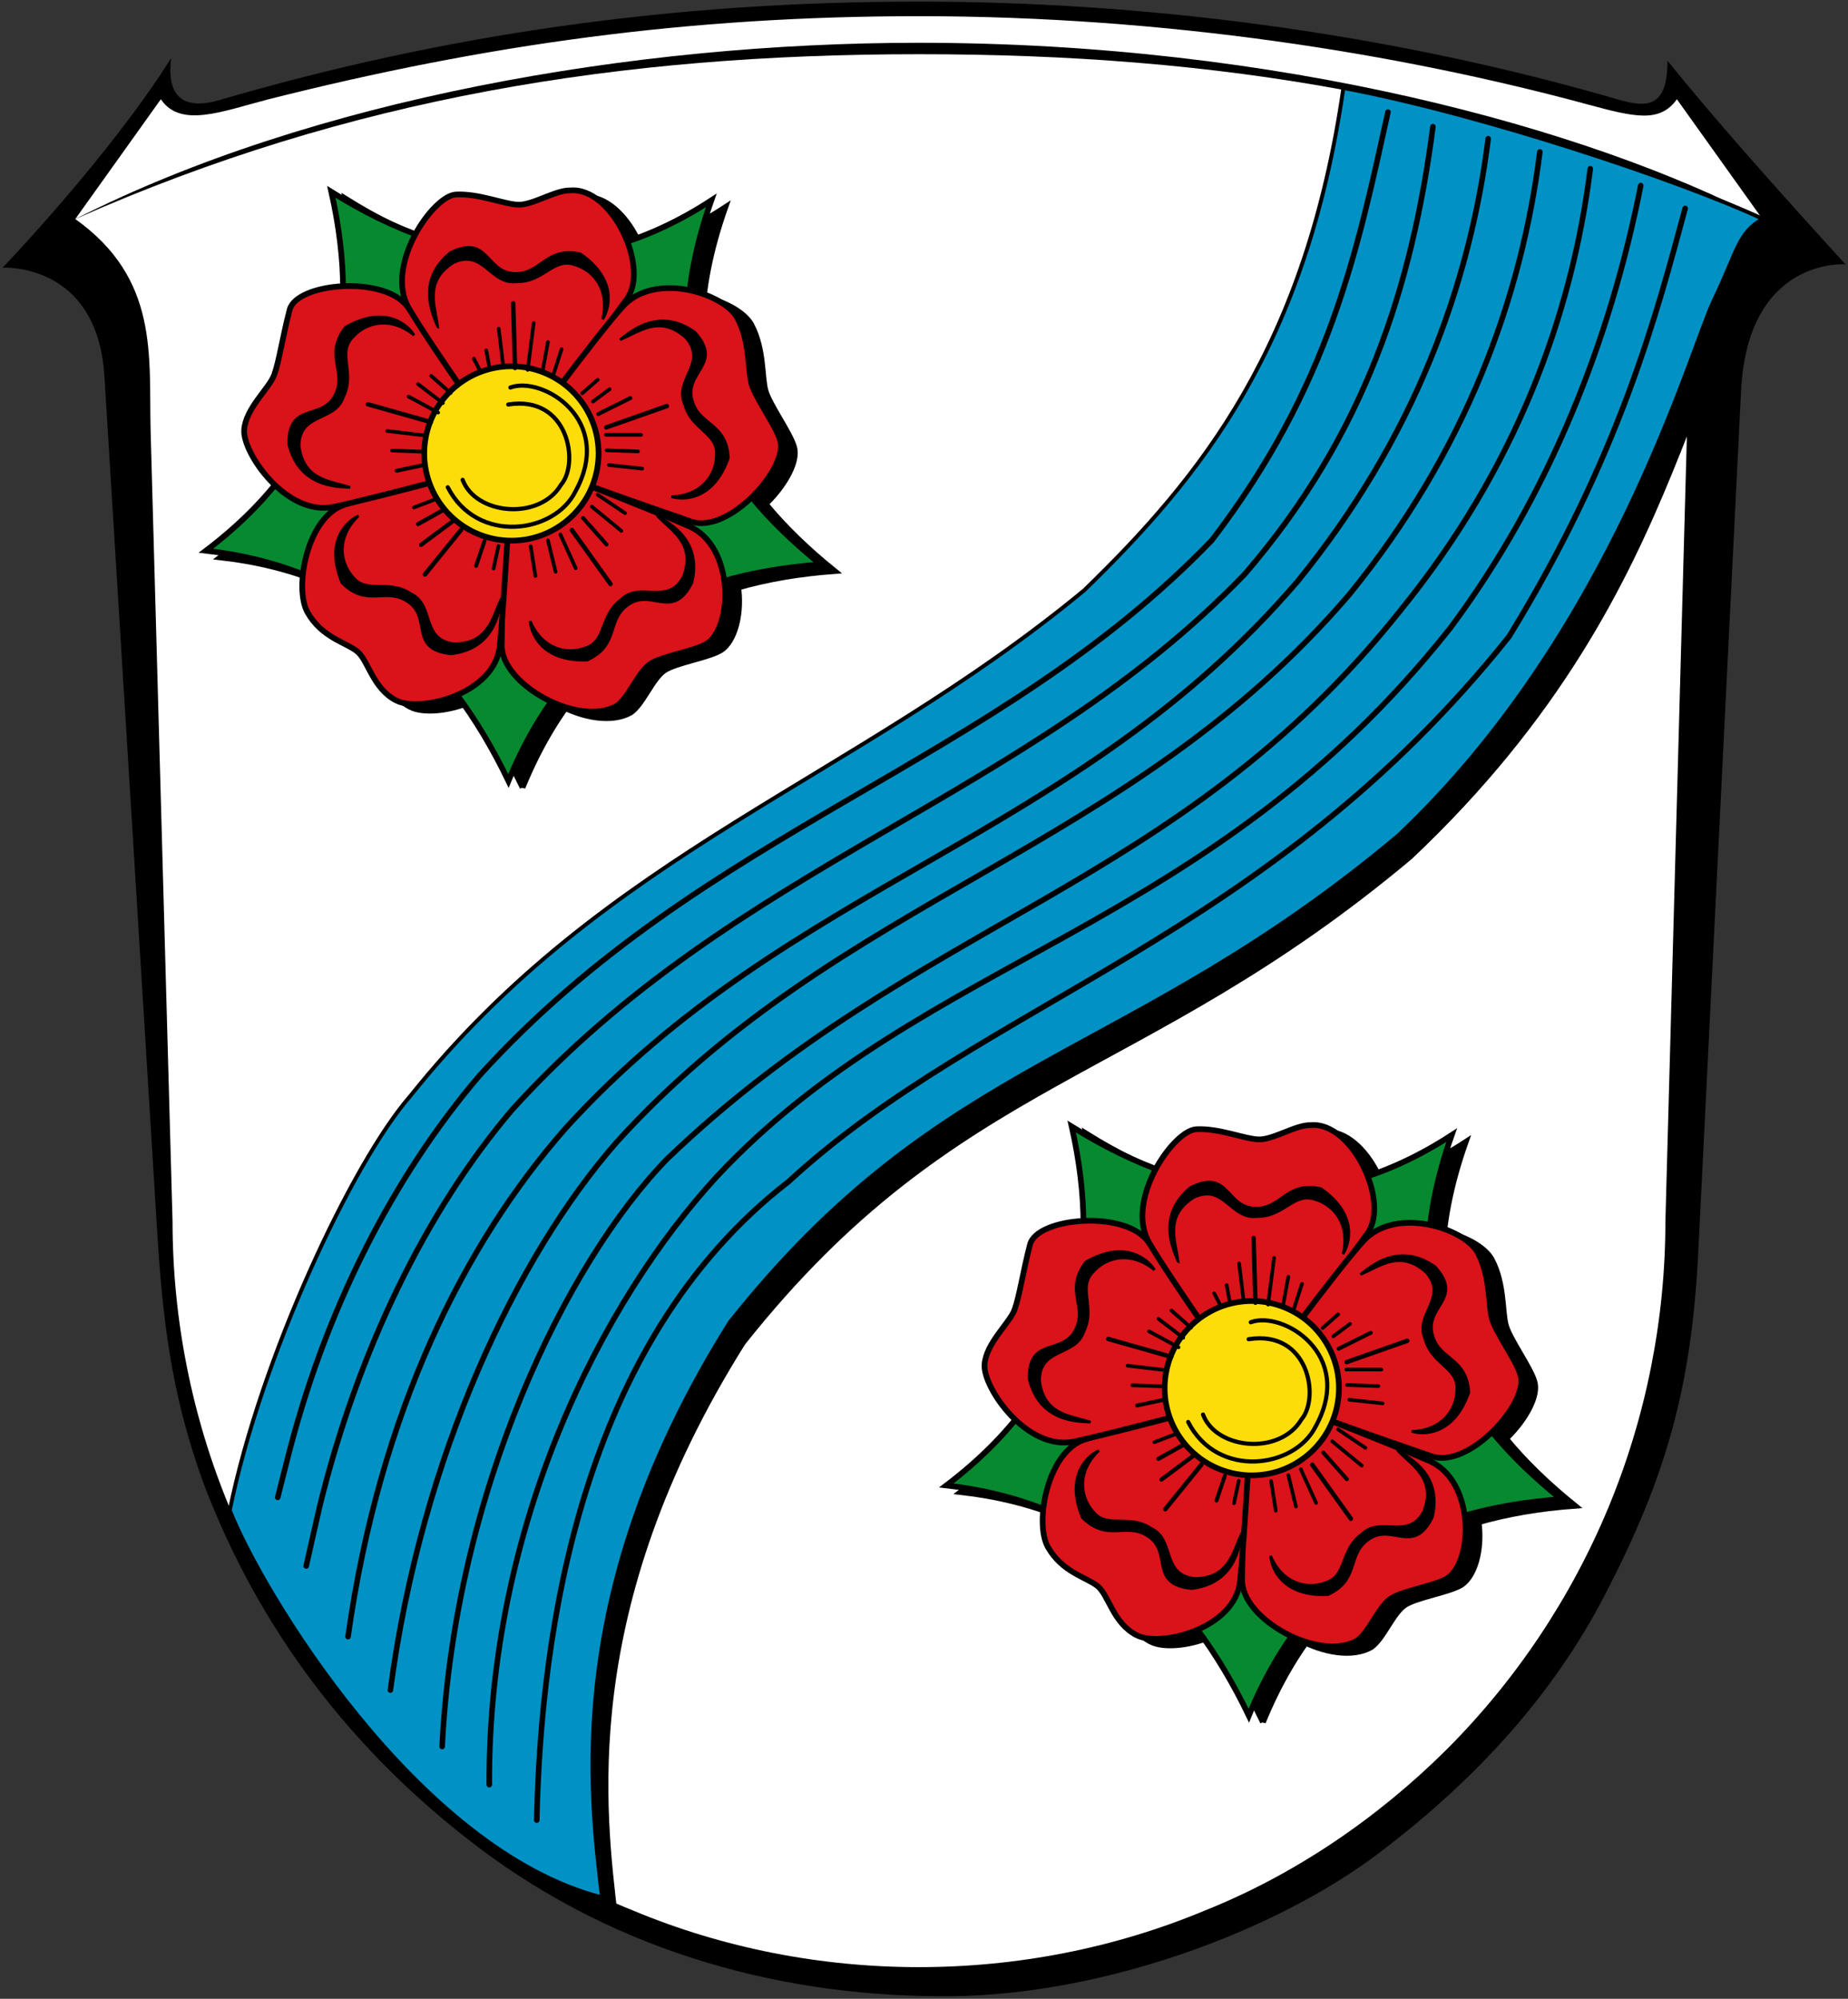 <?xml version="1.0" encoding="UTF-8" standalone="no"?>
<svg
   version="1.1"
   viewBox="0 0 1080 1168"
   id="svg8"
   sodipodi:docname="Wappen_Achenbach.svg"
   inkscape:version="1.1.1 (3bf5ae0d25, 2021-09-20)"
   xmlns:inkscape="http://www.inkscape.org/namespaces/inkscape"
   xmlns:sodipodi="http://sodipodi.sourceforge.net/DTD/sodipodi-0.dtd"
   xmlns:xlink="http://www.w3.org/1999/xlink"
   xmlns="http://www.w3.org/2000/svg"
   xmlns:svg="http://www.w3.org/2000/svg">
  <rect x="0" y="0" width="1080" height="1168" fill="#333333" stroke="none"/>
  <defs
     id="defs12">
    <linearGradient
       id="linearGradient3980">
      <stop
         id="stop3982"
         style="stop-color:#f9d100;stop-opacity:1"
         offset="0" />
      <stop
         id="stop3988"
         style="stop-color:#f9d100;stop-opacity:1"
         offset="0.5" />
      <stop
         id="stop3984"
         style="stop-color:#f9d100;stop-opacity:0"
         offset="1" />
    </linearGradient>
    <linearGradient
       id="linearGradient3770">
      <stop
         id="stop3772"
         style="stop-color:#ffffff;stop-opacity:1"
         offset="0" />
      <stop
         id="stop3780"
         style="stop-color:#ffffff;stop-opacity:1"
         offset="0.502" />
      <stop
         id="stop3774"
         style="stop-color:#ffffff;stop-opacity:0"
         offset="1" />
    </linearGradient>
    <linearGradient
       id="linearGradient5353">
      <stop
         id="stop5355"
         style="stop-color:#f9d100;stop-opacity:1"
         offset="0" />
      <stop
         id="stop5357"
         style="stop-color:#f9d100;stop-opacity:0"
         offset="1" />
    </linearGradient>
    <radialGradient
       cx="-941.504"
       cy="516.538"
       r="209.292"
       fx="-941.504"
       fy="516.538"
       id="radialGradient5359"
       xlink:href="#linearGradient5353"
       gradientUnits="userSpaceOnUse"
       gradientTransform="matrix(0.42,-8.891,9.917,0.464,-4258.93,-7979.38)" />
    <radialGradient
       cx="-941.504"
       cy="516.538"
       r="209.292"
       fx="-941.504"
       fy="516.538"
       id="radialGradient2893"
       xlink:href="#linearGradient5353"
       gradientUnits="userSpaceOnUse"
       gradientTransform="matrix(0.462,-9.462,10.927,0.494,-4923.85,-8781.59)" />
    <radialGradient
       cx="-941.504"
       cy="516.538"
       r="209.292"
       fx="-941.504"
       fy="516.538"
       id="radialGradient3442"
       xlink:href="#linearGradient5353"
       gradientUnits="userSpaceOnUse"
       gradientTransform="matrix(0.374,-7.595,8.848,0.397,-3880.78,-7030.1)" />
    <radialGradient
       cx="-941.504"
       cy="516.538"
       r="209.292"
       fx="-941.504"
       fy="516.538"
       id="radialGradient2822"
       xlink:href="#linearGradient5353"
       gradientUnits="userSpaceOnUse"
       gradientTransform="matrix(0.371,-7.595,8.771,0.397,-4730.55,-7040.28)" />
    <radialGradient
       cx="-941.504"
       cy="516.538"
       r="209.292"
       fx="-941.504"
       fy="516.538"
       id="radialGradient2820"
       xlink:href="#linearGradient5353"
       gradientUnits="userSpaceOnUse"
       gradientTransform="matrix(0.42,-8.891,9.917,0.464,-4258.93,-7979.38)" />
    <linearGradient
       id="linearGradient2814">
      <stop
         id="stop2816"
         style="stop-color:#ffffff;stop-opacity:1"
         offset="0" />
      <stop
         id="stop2818"
         style="stop-color:#f9d100;stop-opacity:0"
         offset="1" />
    </linearGradient>
    <linearGradient
       id="linearGradient3448">
      <stop
         id="stop3450"
         style="stop-color:#f9d100;stop-opacity:0"
         offset="0" />
      <stop
         id="stop3452"
         style="stop-color:#f9d100;stop-opacity:0"
         offset="1" />
    </linearGradient>
    <radialGradient
       cx="-941.504"
       cy="516.538"
       r="209.292"
       fx="-941.504"
       fy="516.538"
       id="radialGradient3022"
       xlink:href="#linearGradient5353"
       gradientUnits="userSpaceOnUse"
       gradientTransform="matrix(0.374,-7.595,8.848,0.397,-3880.78,-7030.1)" />
    <radialGradient
       cx="-941.504"
       cy="516.538"
       r="209.292"
       fx="-941.504"
       fy="516.538"
       id="radialGradient3977"
       xlink:href="#linearGradient5353"
       gradientUnits="userSpaceOnUse"
       gradientTransform="matrix(0.376,-7.704,8.896,0.402,-3870.8,-7107.54)" />
    <radialGradient
       cx="263.015"
       cy="254.599"
       r="203.22"
       fx="263.015"
       fy="254.599"
       id="radialGradient3778"
       xlink:href="#linearGradient3770"
       gradientUnits="userSpaceOnUse"
       gradientTransform="matrix(1.552,1.804,-1.391,1.197,379.733,-487.208)" />
    <linearGradient
       x1="-645.17"
       y1="187.54"
       x2="-343.188"
       y2="141.644"
       id="linearGradient4044"
       xlink:href="#linearGradient3980"
       gradientUnits="userSpaceOnUse"
       gradientTransform="translate(-220.872,-28.685)" />
    <clipPath
       id="clipPath2438">
      <path
         d="M -0.138,841.445 L 595.138,841.445 L 595.138,-0.445 L -0.138,-0.445 L -0.138,841.445 z"
         id="path2440" />
    </clipPath>
    <clipPath
       id="clipPath2444">
      <path
         d="M 0.03,841.95 L 595.29,841.95 L 595.29,0.03 L 0.03,0.03 L 0.03,841.95 z"
         id="path2446" />
    </clipPath>
    <clipPath
       id="clipPath3474">
      <path
         d="M -0.138,841.445 L 595.138,841.445 L 595.138,-0.445 L -0.138,-0.445 L -0.138,841.445 z"
         id="path3476" />
    </clipPath>
    <clipPath
       id="clipPath3480">
      <path
         d="M 0.03,841.95 L 595.29,841.95 L 595.29,0.03 L 0.03,0.03 L 0.03,841.95 z"
         id="path3482" />
    </clipPath>
    <style
       type="text/css"
       id="style13" />
    <clipPath
       id="clippath">
      <path
         d="M 360,4140 C 360,5929.403 1810.597,7380 3600,7380 C 5389.403,7380 6840,5929.403 6840,4140 L 6840,270 L 360,270 L 360,4140 z"
         id="path11" />
    </clipPath>
    <path
       id="B"
       d="M134.41 285.663c12.742 8.653 24.726 31.478 24.373 44.048" />
    <path
       id="C"
       d="M325.107 288.329c-12.742 8.653-24.726 31.478-24.373 44.048" />
    <linearGradient
       id="linearGradient4981">
      <stop
         id="stop4983"
         style="stop-color:#f8f8f8;stop-opacity:1"
         offset="0" />
      <stop
         id="stop4985"
         style="stop-color:#f8f8f8;stop-opacity:0"
         offset="1" />
    </linearGradient>
    <linearGradient
       x1="1353.538"
       y1="330.394"
       x2="283.876"
       y2="-155.146"
       id="linearGradient4987"
       xlink:href="#linearGradient4981"
       gradientUnits="userSpaceOnUse"
       gradientTransform="matrix(1.575,0,0,1.575,-1858.363,-202.978)" />
  </defs>
  <sodipodi:namedview
     id="namedview10"
     pagecolor="#ffffff"
     bordercolor="#666666"
     borderopacity="1.0"
     inkscape:pageshadow="2"
     inkscape:pageopacity="0.0"
     inkscape:pagecheckerboard="0"
     showgrid="false"
     inkscape:zoom="0.35616438"
     inkscape:cx="-116.51923"
     inkscape:cy="503.98077"
     inkscape:window-width="1920"
     inkscape:window-height="1017"
     inkscape:window-x="-8"
     inkscape:window-y="-8"
     inkscape:window-maximized="1"
     inkscape:current-layer="layer1" />
  <path
     d="m974.5 35.47c26.21 32.62 62.79 73.78 104 119 0 0-57.1-4.47-61 74l-25 503c-3.97 81.4-19.86 133.3-54.19 199.8-30.81 59.7-76 108.7-131.8 151.1-61.52 46.8-162.4 83.23-250 84.11-96.99.97-194.6-24.74-277-87.03-74-56-128.1-127.2-160.5-212.5-17-47-23.42-87-27-145l-30.98-502c-4.13-66.98-59.52-63.51-59.52-63.51s62.99-65.68 98.5-122.5c-3 24.52 9 30.17 28.5 24.47 131.5-38.47 264.5-57.47 408.5-57.47 129 0 268 17.21 401 55 18.55 5.27 36.65 13 36.49-20.53z"
     id="path2" />
  <path
     d="m94 58c11.51 17.09 36 7 63 0 126.9-32 245-48.54 380-48.54 144 0 280 21.54 390.9 51.58 27.26 7.385 42.1 10.96 52.1-3.04l50 70c-102-53-283-103-493-103-167-.02-355 33-493 103z"
     fill="#fff"
     id="path4" />
  <path
     d="m88 251 12.84 462.8c0 57.09 11.32 114.2 33.26 167 21.84 52.69 54.09 101.1 94.56 141.5 40.37 40.07 88.75 73.12 141.4 94.16 52.79 22.04 109.9 33.05 167 33.05s114.2-11.02 167-33.05c52.69-21.03 101.1-54.09 141.4-94.16 40.47-40.47 72.72-88.85 94.56-141.5 21.94-52.79 33.26-109.9 33.26-167l12.47-456c2.1-76.85 1.25-93.85 44.25-129.8-164.2-71.71-318.4-96.32-493-96.32s-332.8 25.37-493 96.32c49 34.95 42.96 79.76 44 123z"
     fill="#fff"
     id="path6"
     style="fill:#ffffff" />
  <style
     id="style182"><![CDATA[.B{stroke:#1b1a1c}.C{stroke-width:1.75}.D{stroke-linecap:round}.E{fill:none}.F{fill-rule:evenodd}.G{stroke-width:2}.H{fill:#1b1a1c}.I{fill:#d8201f}]]></style>
  <g
     transform="matrix(1.035,0,0,1.035,324.542,379.775)"
     id="layer1">
    <path
       d="m -175.265,515.864 c 12.031,-90.281 65.305,-210.489 101.529,-251.987 C 36.637,125.889 175.649,86.599 305.909,-20.956 373.717,-86.653 444.315,-160.403 451.121,-312.93 l 254.131,79.21 c -72.981,46.123 -54.349,192.358 -222.334,350.911 C 329.887,245.51 227.089,239.221 106.239,391.479 11.483,542.234 27.517,656.974 34.226,715.535 -61.296,685.375 -129.778,589.991 -175.265,515.864 Z"
       id="path4993"
       style="fill:#000000;fill-opacity:1;fill-rule:evenodd;stroke:#000000;stroke-width:2.192;stroke-linecap:butt;stroke-linejoin:miter;stroke-miterlimit:4;stroke-dasharray:none;stroke-opacity:1" />
    <path
       d="M -183.826,485.802 C -166.337,399.611 -114.714,289.467 -81.831,251.795 28.753,113.542 168.033,74.177 298.543,-33.584 364.927,-97.902 423.915,-171.441 444.983,-317.275 c 77.695,14.653 190.419,52.251 236.813,73.945 -14.036,7.953 -14.235,18.074 -27.698,46.131 C 640.635,-169.142 597.132,-9.607 475.89,104.828 322.566,233.393 219.571,227.091 98.489,379.642 3.551,530.686 19.616,645.646 26.338,704.319 -78.044,677.765 -166.176,530.944 -183.826,485.802 Z"
       id="path3158"
       style="fill:#0092c5;fill-opacity:1;fill-rule:evenodd;stroke:#000000;stroke-width:2.197;stroke-linecap:butt;stroke-linejoin:miter;stroke-miterlimit:4;stroke-dasharray:none;stroke-opacity:1"
       sodipodi:nodetypes="ccccczcccc" />
    <g
       transform="matrix(0.886,-0.6,0.6,0.886,736.659,-1043.371)"
       id="g3986"
       style="fill:#000000;fill-opacity:1">
      <path
         d="m -1092.295,329.649 c 0,-10.294 8.342,-18.639 18.632,-18.639 10.29,0 18.632,8.345 18.632,18.639 0,10.294 -8.342,18.639 -18.632,18.639 -10.29,0 -18.632,-8.345 -18.632,-18.639 z"
         id="path3944"
         style="fill:#000000;fill-opacity:1;stroke:#000000;stroke-width:3;stroke-linecap:round;stroke-linejoin:round;stroke-miterlimit:4;stroke-dasharray:none;stroke-opacity:1" />
      <path
         d="m -1183.593,329.649 c 0,-60.735 49.218,-109.97 109.931,-109.97 60.713,0 109.931,49.235 109.931,109.97 0,60.735 -49.218,109.97 -109.931,109.97 -60.713,0 -109.931,-49.235 -109.931,-109.97 z"
         id="path3946"
         style="fill:#000000;fill-opacity:1;stroke:#000000;stroke-width:3;stroke-linecap:round;stroke-linejoin:round;stroke-miterlimit:4;stroke-dasharray:none;stroke-opacity:1" />
      <path
         d="m -1171.772,471.739 c 10.928,-74.073 -4.749,-139.274 -63.992,-189.949 87.2,-4.727 134.083,-51.617 160.819,-119.577 31.813,71.694 83.385,114.588 163.384,116.046 -77.757,57.341 -80.652,123.002 -59.843,191.298 -63.148,-36.311 -128.978,-45.338 -200.369,2.182 z"
         id="path3948"
         style="fill:#000000;fill-opacity:1;stroke:#000000;stroke-width:3;stroke-linecap:round;stroke-linejoin:miter;stroke-miterlimit:4;stroke-dasharray:none;stroke-opacity:1;marker-start:none" />
      <g
         transform="translate(156.195,461.369)"
         id="g3950"
         style="fill:#000000;fill-opacity:1">
        <path
           d="m -1200.082,9.117 c -7.641,0 -23.715,-7.908 -31.357,-7.908 -7.641,0 -19.499,8.435 -27.141,8.435 -22.938,-1.973 -44.088,-43.541 -32.147,-60.627 11.822,-16.916 57.995,-82.677 59.551,-80.66 4.104,5.318 45.286,64.922 57.443,84.35 13.56,21.67 -9.733,55.725 -26.35,56.409 z"
           id="path3952"
           style="fill:#000000;fill-opacity:1;stroke:#000000;stroke-width:3;stroke-linecap:round;stroke-linejoin:miter;stroke-miterlimit:4;stroke-dasharray:none;stroke-opacity:1" />
        <path
           d="m -1353.126,-57.843 c -6.872,-12.366 -0.264,-25.962 -2.626,-33.232 -2.361,-7.27 -11.358,-16.489 -10.082,-31.65 1.235,-14.671 28.24,-41.967 48.074,-35.917 19.835,6.05 89.831,24.66 88.394,26.764 -3.788,5.547 -47.728,63.147 -62.443,80.717 -16.412,19.597 -54.446,5.684 -61.318,-6.682 z"
           id="path3954"
           style="fill:#000000;fill-opacity:1;stroke:#000000;stroke-width:3;stroke-linecap:round;stroke-linejoin:miter;stroke-miterlimit:4;stroke-dasharray:none;stroke-opacity:1" />
        <path
           d="m -1339.623,-220.967 c 7.039,-9.063 23.274,-10.726 29.456,-15.219 6.182,-4.493 14.831,-14.035 25.96,-23.837 11.129,-9.802 52.023,13.053 52.402,33.897 0.375,20.637 1.929,98.291 -0.515,97.574 -6.445,-1.89 -69.513,-23.786 -90.765,-32.356 -23.703,-9.558 -23.991,-50.463 -16.538,-60.059 z"
           id="path3956"
           style="fill:#000000;fill-opacity:1;stroke:#000000;stroke-width:3;stroke-linecap:round;stroke-linejoin:miter;stroke-miterlimit:4;stroke-dasharray:none;stroke-opacity:1" />
        <path
           d="m -1177.53,-261.179 c 10.464,6.362 18.012,18.374 24.194,22.867 6.182,4.493 20.731,4.641 26.913,9.134 19.333,10.625 12.136,57.427 -7.564,64.229 -19.504,6.734 -97.55,36.508 -97.624,33.961 -0.195,-6.715 -1.653,-71.77 -0.072,-94.637 1.763,-25.505 43.688,-41.917 54.153,-35.555 z"
           id="path3958"
           style="fill:#000000;fill-opacity:1;stroke:#000000;stroke-width:3;stroke-linecap:round;stroke-linejoin:miter;stroke-miterlimit:4;stroke-dasharray:none;stroke-opacity:1" />
        <path
           d="m -1091.156,-123.869 c -1.664,14.461 -10.982,25.695 -13.343,32.965 -2.361,7.27 -1.695,25.375 -4.057,32.646 -4.127,14.823 -50.32,26.129 -62.874,9.489 -12.429,-16.475 -61.692,-82.581 -59.293,-83.439 6.324,-2.261 70.447,-25.132 92.675,-30.694 24.793,-6.204 48.574,24.415 46.892,39.033 z"
           id="path3960"
           style="fill:#000000;fill-opacity:1;stroke:#000000;stroke-width:3;stroke-linecap:round;stroke-linejoin:miter;stroke-miterlimit:4;stroke-dasharray:none;stroke-opacity:1" />
      </g>
      <path
         d="m -1119.609,329.65 c 0,-25.385 20.571,-45.964 45.947,-45.964 25.376,0 45.947,20.579 45.947,45.964 0,25.385 -20.571,45.964 -45.947,45.964 -25.376,0 -45.947,-20.579 -45.947,-45.964 z"
         id="path3962"
         style="fill:#000000;fill-opacity:1;stroke:#000000;stroke-width:3;stroke-linecap:butt;stroke-miterlimit:4;stroke-dasharray:none;stroke-opacity:1" />
    </g>
    <g
       transform="matrix(1.468,0,0,1.468,728.99,-46.385)"
       id="g4103">
      <g
         transform="matrix(0.604,-0.409,0.409,0.604,66.625,-420.166)"
         id="g3998">
        <path
           d="m -966.308,-18.847 c 0,-10.294 8.342,-18.639 18.632,-18.639 10.29,0 18.632,8.345 18.632,18.639 0,10.294 -8.342,18.639 -18.632,18.639 -10.29,0 -18.632,-8.345 -18.632,-18.639 z"
           id="path4526"
           style="fill:none;fill-opacity:1;stroke:#000000;stroke-width:3;stroke-linecap:round;stroke-linejoin:round;stroke-miterlimit:4;stroke-dasharray:none;stroke-opacity:1" />
        <path
           d="m -1057.606,-18.847 c 0,-60.735 49.218,-109.97 109.931,-109.97 60.713,0 109.931,49.235 109.931,109.97 0,60.735 -49.218,109.97 -109.931,109.97 -60.713,0 -109.931,-49.235 -109.931,-109.97 z"
           id="path4528"
           style="fill:none;fill-opacity:1;stroke:#000000;stroke-width:3;stroke-linecap:round;stroke-linejoin:round;stroke-miterlimit:4;stroke-dasharray:none;stroke-opacity:1" />
        <path
           d="m -1045.785,123.243 c 10.928,-74.073 -4.749,-139.274 -63.992,-189.949 87.2,-4.727 134.083,-51.617 160.819,-119.577 31.813,71.694 83.385,114.588 163.384,116.046 -77.757,57.341 -80.652,123.002 -59.843,191.298 -63.148,-36.311 -128.978,-45.338 -200.369,2.182 z"
           id="path4530"
           style="fill:#078930;fill-opacity:1;stroke:#000000;stroke-width:3;stroke-linecap:round;stroke-linejoin:miter;stroke-miterlimit:4;stroke-dasharray:none;stroke-opacity:1;marker-start:none" />
        <g
           transform="translate(282.182,112.873)"
           id="g3151"
           style="fill:#da121a;fill-opacity:1">
          <path
             d="m -1200.082,9.117 c -7.641,0 -23.715,-7.908 -31.357,-7.908 -7.641,0 -19.499,8.435 -27.141,8.435 -22.938,-1.973 -44.088,-43.541 -32.147,-60.627 11.822,-16.916 57.995,-82.677 59.551,-80.66 4.104,5.318 45.286,64.922 57.443,84.35 13.56,21.67 -9.733,55.725 -26.35,56.409 z"
             id="path4532"
             style="fill:#da121a;fill-opacity:1;stroke:#000000;stroke-width:3;stroke-linecap:round;stroke-linejoin:miter;stroke-miterlimit:4;stroke-dasharray:none;stroke-opacity:1" />
          <path
             d="m -1353.126,-57.843 c -6.872,-12.366 -0.264,-25.962 -2.626,-33.232 -2.361,-7.27 -11.358,-16.489 -10.082,-31.65 1.235,-14.671 28.24,-41.967 48.074,-35.917 19.835,6.05 89.831,24.66 88.394,26.764 -3.788,5.547 -47.728,63.147 -62.443,80.717 -16.412,19.597 -54.446,5.684 -61.318,-6.682 z"
             id="path4534"
             style="fill:#da121a;fill-opacity:1;stroke:#000000;stroke-width:3;stroke-linecap:round;stroke-linejoin:miter;stroke-miterlimit:4;stroke-dasharray:none;stroke-opacity:1" />
          <path
             d="m -1339.623,-220.967 c 7.039,-9.063 23.274,-10.726 29.456,-15.219 6.182,-4.493 14.831,-14.035 25.96,-23.837 11.129,-9.802 52.023,13.053 52.402,33.897 0.375,20.637 1.929,98.291 -0.515,97.574 -6.445,-1.89 -69.513,-23.786 -90.765,-32.356 -23.703,-9.558 -23.991,-50.463 -16.538,-60.059 z"
             id="path4536"
             style="fill:#da121a;fill-opacity:1;stroke:#000000;stroke-width:3;stroke-linecap:round;stroke-linejoin:miter;stroke-miterlimit:4;stroke-dasharray:none;stroke-opacity:1" />
          <path
             d="m -1177.53,-261.179 c 10.464,6.362 18.012,18.374 24.194,22.867 6.182,4.493 20.731,4.641 26.913,9.134 19.333,10.625 12.136,57.427 -7.564,64.229 -19.504,6.734 -97.55,36.508 -97.624,33.961 -0.195,-6.715 -1.653,-71.77 -0.072,-94.637 1.763,-25.505 43.688,-41.917 54.153,-35.555 z"
             id="path4538"
             style="fill:#da121a;fill-opacity:1;stroke:#000000;stroke-width:3;stroke-linecap:round;stroke-linejoin:miter;stroke-miterlimit:4;stroke-dasharray:none;stroke-opacity:1" />
          <path
             d="m -1091.156,-123.869 c -1.664,14.461 -10.982,25.695 -13.343,32.965 -2.361,7.27 -1.695,25.375 -4.057,32.646 -4.127,14.823 -50.32,26.129 -62.874,9.489 -12.429,-16.475 -61.692,-82.581 -59.293,-83.439 6.324,-2.261 70.447,-25.132 92.675,-30.694 24.793,-6.204 48.574,24.415 46.892,39.033 z"
             id="path4540"
             style="fill:#da121a;fill-opacity:1;stroke:#000000;stroke-width:3;stroke-linecap:round;stroke-linejoin:miter;stroke-miterlimit:4;stroke-dasharray:none;stroke-opacity:1" />
        </g>
        <path
           d="m -993.622,-18.846 c 0,-25.385 20.571,-45.964 45.947,-45.964 25.376,0 45.947,20.579 45.947,45.964 0,25.385 -20.571,45.964 -45.947,45.964 -25.376,0 -45.947,-20.579 -45.947,-45.964 z"
           id="path4542"
           style="fill:#fcdd09;fill-opacity:1;stroke:#000000;stroke-width:3;stroke-linecap:butt;stroke-miterlimit:4;stroke-dasharray:none;stroke-opacity:1" />
      </g>
      <path
         d="m -541.84,-92.747 c -0.85,-7.633 -5.434,-17.335 6.066,-24.58 11.65,-5.441 14.156,8.668 24.317,7.363 10.243,0.22 14.094,-9.252 22.049,-6.644 7.677,2.119 13.761,9.799 11,21.036 2.557,-3.801 5.943,-15.116 -8.522,-25.152 -13.164,-2.902 -15.028,7.467 -24.688,7.507 -11.867,0.293 -10.305,-15.501 -25.369,-7.967 -12.892,10.522 -7.076,23.242 -4.855,28.436 z"
         id="path4021"
         style="fill:#000000;fill-opacity:1;fill-rule:evenodd;stroke:#000000;stroke-width:1px;stroke-linecap:butt;stroke-linejoin:miter;stroke-opacity:1" />
      <path
         d="m -575.484,-30.894 c -7.264,-2.494 -17.994,-2.494 -19.631,-15.988 0.059,-12.858 13.886,-9.095 17.048,-18.839 4.576,-9.167 -2.342,-16.696 3.416,-22.774 5.196,-6.035 14.739,-8.254 23.719,-0.956 -2.344,-3.936 -11.127,-11.832 -26.381,-3.043 -8.248,10.662 0.329,16.777 -3.762,25.528 -4.806,10.854 -18.418,2.693 -18.043,19.531 4.004,16.152 17.99,16.33 23.634,16.541 z"
         id="path4023"
         style="fill:#000000;fill-opacity:1;fill-rule:evenodd;stroke:#000000;stroke-width:1px;stroke-linecap:butt;stroke-linejoin:miter;stroke-opacity:1" />
      <path
         d="m -471.661,-87.699 c 7.127,-2.863 15.246,-9.878 25.307,-0.739 8.362,9.768 -4.56,15.96 -0.581,25.401 2.532,9.927 12.688,11.102 12.306,19.464 0.015,7.964 -5.755,15.882 -17.321,16.232 4.347,1.446 16.155,1.677 21.951,-14.947 -0.73,-13.46 -11.219,-12.479 -13.845,-21.775 -3.46,-11.355 12.175,-14.08 0.881,-26.575 -13.591,-9.603 -24.289,-0.593 -28.697,2.938 z"
         id="path4025"
         style="fill:#000000;fill-opacity:1;fill-rule:evenodd;stroke:#000000;stroke-width:1px;stroke-linecap:butt;stroke-linejoin:miter;stroke-opacity:1" />
      <path
         d="m -517.307,11.773 c -3.388,6.893 -4.739,17.538 -18.331,17.463 -12.748,-1.677 -7.275,-14.92 -16.544,-19.283 -8.518,-5.693 -16.858,0.222 -22.163,-6.255 -5.333,-5.914 -6.333,-15.661 2.036,-23.651 -4.2,1.83 -13.138,9.55 -6.339,25.788 9.539,9.525 16.685,1.785 24.852,6.945 10.162,6.134 0.353,18.611 17.105,20.358 16.528,-1.939 18.464,-15.792 19.384,-21.365 z"
         id="path4027"
         style="fill:#000000;fill-opacity:1;fill-rule:evenodd;stroke:#000000;stroke-width:1px;stroke-linecap:butt;stroke-linejoin:miter;stroke-opacity:1" />
      <path
         d="m -457.281,-19.872 c 5.272,5.585 14.771,10.575 9.945,23.283 -6.031,11.356 -16.522,1.595 -23.853,8.751 -8.313,5.988 -5.69,15.87 -13.613,18.574 -7.406,2.927 -16.887,0.454 -21.444,-10.183 0.245,4.575 4.349,15.649 21.941,14.961 12.26,-5.603 7.51,-15.006 15.201,-20.851 9.302,-7.374 17.558,6.18 25.056,-8.902 3.966,-16.162 -8.333,-22.822 -13.232,-25.633 z"
         id="path4029"
         style="fill:#000000;fill-opacity:1;fill-rule:evenodd;stroke:#000000;stroke-width:1px;stroke-linecap:butt;stroke-linejoin:miter;stroke-opacity:1" />
      <path
         d="m -514.69,-62.785 c 23.207,-3.691 27.437,22.624 20.307,30.838 -8.249,13.932 -32.777,11.665 -37.858,-1.859"
         id="path4031"
         style="fill:none;fill-rule:evenodd;stroke:#000000;stroke-width:1.6;stroke-linecap:round;stroke-linejoin:round;stroke-miterlimit:4;stroke-dasharray:none;stroke-opacity:1" />
      <path
         d="m -537.955,-30.949 c 11.297,22.056 40.962,17.822 48.994,1.789 15.398,-27.742 -12.62,-44.737 -24.912,-40.156"
         id="path4033"
         style="fill:none;fill-rule:evenodd;stroke:#000000;stroke-width:1.6;stroke-linecap:round;stroke-linejoin:round;stroke-miterlimit:4;stroke-dasharray:none;stroke-opacity:1" />
      <path
         d="m -512.795,-101.701 0.72,24.873"
         id="path4035"
         style="fill:none;fill-rule:evenodd;stroke:#000000;stroke-width:1.7;stroke-linecap:round;stroke-linejoin:miter;stroke-miterlimit:4;stroke-dasharray:none;stroke-opacity:1" />
      <path
         d="m -568.68,-62.871 24.21,6.856"
         id="path4037"
         style="fill:none;fill-rule:evenodd;stroke:#000000;stroke-width:1.7;stroke-linecap:round;stroke-linejoin:miter;stroke-miterlimit:4;stroke-dasharray:none;stroke-opacity:1" />
      <path
         d="m -477.001,-53.976 23.298,-8.196"
         id="path4039"
         style="fill:none;fill-rule:evenodd;stroke:#000000;stroke-width:1.7;stroke-linecap:round;stroke-linejoin:miter;stroke-miterlimit:4;stroke-dasharray:none;stroke-opacity:1" />
      <path
         d="m -490.228,-14.522 14.859,20.768"
         id="path4041"
         style="fill:none;fill-rule:evenodd;stroke:#000000;stroke-width:1.7;stroke-linecap:round;stroke-linejoin:miter;stroke-miterlimit:4;stroke-dasharray:none;stroke-opacity:1" />
      <path
         d="M -532.875,-14.522 -546.751,2.596"
         id="path4043"
         style="fill:none;fill-rule:evenodd;stroke:#000000;stroke-width:1.7;stroke-linecap:round;stroke-linejoin:miter;stroke-miterlimit:4;stroke-dasharray:none;stroke-opacity:1" />
      <path
         d="m -520.332,0.301 1.86,-8.652"
         id="path4045"
         style="fill:none;fill-rule:evenodd;stroke:#000000;stroke-width:1.4;stroke-linecap:round;stroke-linejoin:miter;stroke-miterlimit:4;stroke-dasharray:none;stroke-opacity:1" />
      <path
         d="m -527.06,-0.725 3.228,-9.564"
         id="path4047"
         style="fill:none;fill-rule:evenodd;stroke:#000000;stroke-width:1.5;stroke-linecap:round;stroke-linejoin:miter;stroke-miterlimit:4;stroke-dasharray:none;stroke-opacity:1" />
      <path
         d="m -504.254,3.152 -1.789,-11.389"
         id="path4049"
         style="fill:none;fill-rule:evenodd;stroke:#000000;stroke-width:1.4;stroke-linecap:round;stroke-linejoin:miter;stroke-miterlimit:4;stroke-dasharray:none;stroke-opacity:1" />
      <path
         d="m -496.5,1.556 -2.929,-12.073"
         id="path4051"
         style="fill:none;fill-rule:evenodd;stroke:#000000;stroke-width:1.4;stroke-linecap:round;stroke-linejoin:miter;stroke-miterlimit:4;stroke-dasharray:none;stroke-opacity:1" />
      <path
         d="M -488.746,0.187 -494.64,-12.798"
         id="path4053"
         style="fill:none;fill-rule:evenodd;stroke:#000000;stroke-width:1.4;stroke-linecap:round;stroke-linejoin:miter;stroke-miterlimit:4;stroke-dasharray:none;stroke-opacity:1" />
      <path
         d="m -476.887,-8.935 -9.087,-10.248"
         id="path4055"
         style="fill:none;fill-rule:evenodd;stroke:#000000;stroke-width:1.5;stroke-linecap:round;stroke-linejoin:miter;stroke-miterlimit:4;stroke-dasharray:none;stroke-opacity:1" />
      <path
         d="m -471.185,-14.18 -11.367,-9.336"
         id="path4057"
         style="fill:none;fill-rule:evenodd;stroke:#000000;stroke-width:1.4;stroke-linecap:round;stroke-linejoin:miter;stroke-miterlimit:4;stroke-dasharray:none;stroke-opacity:1" />
      <path
         d="m -480.308,-28.092 10.526,7.084"
         id="path4059"
         style="fill:none;fill-rule:evenodd;stroke:#000000;stroke-width:1.4;stroke-linecap:round;stroke-linejoin:miter;stroke-miterlimit:4;stroke-dasharray:none;stroke-opacity:1" />
      <path
         d="m -475.975,-39.495 12.807,1.383"
         id="path4061"
         style="fill:none;fill-rule:evenodd;stroke:#000000;stroke-width:1.4;stroke-linecap:round;stroke-linejoin:miter;stroke-miterlimit:4;stroke-dasharray:none;stroke-opacity:1" />
      <path
         d="m -464.8,-44.74 -12.051,-0.442"
         id="path4063"
         style="fill:none;fill-rule:evenodd;stroke:#000000;stroke-width:1.4;stroke-linecap:round;stroke-linejoin:miter;stroke-miterlimit:4;stroke-dasharray:none;stroke-opacity:1" />
      <path
         d="m -477.115,-51.126 13.491,0.014"
         id="path4065"
         style="fill:none;fill-rule:evenodd;stroke:#000000;stroke-width:1.4;stroke-linecap:round;stroke-linejoin:miter;stroke-miterlimit:4;stroke-dasharray:none;stroke-opacity:1" />
      <path
         d="m -480.08,-59.108 12.351,-6.143"
         id="path4067"
         style="fill:none;fill-rule:evenodd;stroke:#000000;stroke-width:1.5;stroke-linecap:round;stroke-linejoin:miter;stroke-miterlimit:4;stroke-dasharray:none;stroke-opacity:1" />
      <path
         d="m -482.132,-63.897 6.421,-4.775"
         id="path4069"
         style="fill:none;fill-rule:evenodd;stroke:#000000;stroke-width:1.4;stroke-linecap:round;stroke-linejoin:miter;stroke-miterlimit:4;stroke-dasharray:none;stroke-opacity:1" />
      <path
         d="m -486.237,-67.09 5.965,-5.231"
         id="path4071"
         style="fill:none;fill-rule:evenodd;stroke:#000000;stroke-width:1.4;stroke-linecap:round;stroke-linejoin:miter;stroke-miterlimit:4;stroke-dasharray:none;stroke-opacity:1" />
      <path
         d="m -516.569,-77.124 -1.789,-14.81"
         id="path4073"
         style="fill:none;fill-rule:evenodd;stroke:#000000;stroke-width:1.4;stroke-linecap:round;stroke-linejoin:miter;stroke-miterlimit:4;stroke-dasharray:none;stroke-opacity:1" />
      <path
         d="m -507.219,-76.098 2.316,-18.002"
         id="path4075"
         style="fill:none;fill-rule:evenodd;stroke:#000000;stroke-width:1.4;stroke-linecap:round;stroke-linejoin:miter;stroke-miterlimit:4;stroke-dasharray:none;stroke-opacity:1" />
      <path
         d="m -501.517,-75.414 2.088,-11.389"
         id="path4077"
         style="fill:none;fill-rule:evenodd;stroke:#000000;stroke-width:1.4;stroke-linecap:round;stroke-linejoin:miter;stroke-miterlimit:4;stroke-dasharray:none;stroke-opacity:1" />
      <path
         d="m -497.184,-74.73 3,-9.336"
         id="path4079"
         style="fill:none;fill-rule:evenodd;stroke:#000000;stroke-width:1.4;stroke-linecap:round;stroke-linejoin:miter;stroke-miterlimit:4;stroke-dasharray:none;stroke-opacity:1" />
      <path
         d="m -521.814,-76.326 -1.333,-7.284"
         id="path4081"
         style="fill:none;fill-rule:evenodd;stroke:#000000;stroke-width:1.4;stroke-linecap:round;stroke-linejoin:miter;stroke-miterlimit:4;stroke-dasharray:none;stroke-opacity:1" />
      <path
         d="m -525.235,-75.186 -2.701,-5.231"
         id="path4083"
         style="fill:none;fill-rule:evenodd;stroke:#000000;stroke-width:1.4;stroke-linecap:round;stroke-linejoin:miter;stroke-miterlimit:4;stroke-dasharray:none;stroke-opacity:1" />
      <path
         d="m -536.866,-67.204 -7.49,-6.599"
         id="path4085"
         style="fill:none;fill-rule:evenodd;stroke:#000000;stroke-width:1.4;stroke-linecap:round;stroke-linejoin:miter;stroke-miterlimit:4;stroke-dasharray:none;stroke-opacity:1" />
      <path
         d="m -539.831,-63.327 -9.543,-7.284"
         id="path4087"
         style="fill:none;fill-rule:evenodd;stroke:#000000;stroke-width:1.4;stroke-linecap:round;stroke-linejoin:miter;stroke-miterlimit:4;stroke-dasharray:none;stroke-opacity:1" />
      <path
         d="m -541.655,-59.678 -11.367,-6.143"
         id="path4089"
         style="fill:none;fill-rule:evenodd;stroke:#000000;stroke-width:1.4;stroke-linecap:round;stroke-linejoin:miter;stroke-miterlimit:4;stroke-dasharray:none;stroke-opacity:1" />
      <path
         d="m -545.988,-50.784 -15.244,-1.81"
         id="path4091"
         style="fill:none;fill-rule:evenodd;stroke:#000000;stroke-width:1.4;stroke-linecap:round;stroke-linejoin:miter;stroke-miterlimit:4;stroke-dasharray:none;stroke-opacity:1" />
      <path
         d="m -547.129,-44.626 -12.28,-0.442"
         id="path4093"
         style="fill:none;fill-rule:evenodd;stroke:#000000;stroke-width:1.4;stroke-linecap:round;stroke-linejoin:miter;stroke-miterlimit:4;stroke-dasharray:none;stroke-opacity:1" />
      <path
         d="m -546.673,-39.609 -10.911,2.295"
         id="path4095"
         style="fill:none;fill-rule:evenodd;stroke:#000000;stroke-width:1.5;stroke-linecap:round;stroke-linejoin:miter;stroke-miterlimit:4;stroke-dasharray:none;stroke-opacity:1" />
      <path
         d="m -542.568,-26.381 -8.403,3.207"
         id="path4097"
         style="fill:none;fill-rule:evenodd;stroke:#000000;stroke-width:1.4;stroke-linecap:round;stroke-linejoin:miter;stroke-miterlimit:4;stroke-dasharray:none;stroke-opacity:1" />
      <path
         d="m -539.147,-22.504 -10.227,5.716"
         id="path4099"
         style="fill:none;fill-rule:evenodd;stroke:#000000;stroke-width:1.6;stroke-linecap:round;stroke-linejoin:miter;stroke-miterlimit:4;stroke-dasharray:none;stroke-opacity:1" />
      <path
         d="m -535.954,-17.943 -12.279,9.137"
         id="path4101"
         style="fill:none;fill-rule:evenodd;stroke:#000000;stroke-width:1.6;stroke-linecap:round;stroke-linejoin:miter;stroke-miterlimit:4;stroke-dasharray:none;stroke-opacity:1" />
    </g>
    <g
       transform="matrix(0.886,-0.6,0.6,0.886,1154.719,-515.637)"
       id="g4559"
       style="fill:#000000;fill-opacity:1">
      <path
         d="m -1092.295,329.649 c 0,-10.294 8.342,-18.639 18.632,-18.639 10.29,0 18.632,8.345 18.632,18.639 0,10.294 -8.342,18.639 -18.632,18.639 -10.29,0 -18.632,-8.345 -18.632,-18.639 z"
         id="path4561"
         style="fill:#000000;fill-opacity:1;stroke:#000000;stroke-width:3;stroke-linecap:round;stroke-linejoin:round;stroke-miterlimit:4;stroke-dasharray:none;stroke-opacity:1" />
      <path
         d="m -1183.593,329.649 c 0,-60.735 49.218,-109.97 109.931,-109.97 60.713,0 109.931,49.235 109.931,109.97 0,60.735 -49.218,109.97 -109.931,109.97 -60.713,0 -109.931,-49.235 -109.931,-109.97 z"
         id="path4563"
         style="fill:#000000;fill-opacity:1;stroke:#000000;stroke-width:3;stroke-linecap:round;stroke-linejoin:round;stroke-miterlimit:4;stroke-dasharray:none;stroke-opacity:1" />
      <path
         d="m -1171.772,471.739 c 10.928,-74.073 -4.749,-139.274 -63.992,-189.949 87.2,-4.727 134.083,-51.617 160.819,-119.577 31.813,71.694 83.385,114.588 163.384,116.046 -77.757,57.341 -80.652,123.002 -59.843,191.298 -63.148,-36.311 -128.978,-45.338 -200.369,2.182 z"
         id="path4565"
         style="fill:#000000;fill-opacity:1;stroke:#000000;stroke-width:3;stroke-linecap:round;stroke-linejoin:miter;stroke-miterlimit:4;stroke-dasharray:none;stroke-opacity:1;marker-start:none" />
      <g
         transform="translate(156.195,461.369)"
         id="g4567"
         style="fill:#000000;fill-opacity:1">
        <path
           d="m -1200.082,9.117 c -7.641,0 -23.715,-7.908 -31.357,-7.908 -7.641,0 -19.499,8.435 -27.141,8.435 -22.938,-1.973 -44.088,-43.541 -32.147,-60.627 11.822,-16.916 57.995,-82.677 59.551,-80.66 4.104,5.318 45.286,64.922 57.443,84.35 13.56,21.67 -9.733,55.725 -26.35,56.409 z"
           id="path4569"
           style="fill:#000000;fill-opacity:1;stroke:#000000;stroke-width:3;stroke-linecap:round;stroke-linejoin:miter;stroke-miterlimit:4;stroke-dasharray:none;stroke-opacity:1" />
        <path
           d="m -1353.126,-57.843 c -6.872,-12.366 -0.264,-25.962 -2.626,-33.232 -2.361,-7.27 -11.358,-16.489 -10.082,-31.65 1.235,-14.671 28.24,-41.967 48.074,-35.917 19.835,6.05 89.831,24.66 88.394,26.764 -3.788,5.547 -47.728,63.147 -62.443,80.717 -16.412,19.597 -54.446,5.684 -61.318,-6.682 z"
           id="path4571"
           style="fill:#000000;fill-opacity:1;stroke:#000000;stroke-width:3;stroke-linecap:round;stroke-linejoin:miter;stroke-miterlimit:4;stroke-dasharray:none;stroke-opacity:1" />
        <path
           d="m -1339.623,-220.967 c 7.039,-9.063 23.274,-10.726 29.456,-15.219 6.182,-4.493 14.831,-14.035 25.96,-23.837 11.129,-9.802 52.023,13.053 52.402,33.897 0.375,20.637 1.929,98.291 -0.515,97.574 -6.445,-1.89 -69.513,-23.786 -90.765,-32.356 -23.703,-9.558 -23.991,-50.463 -16.538,-60.059 z"
           id="path4573"
           style="fill:#000000;fill-opacity:1;stroke:#000000;stroke-width:3;stroke-linecap:round;stroke-linejoin:miter;stroke-miterlimit:4;stroke-dasharray:none;stroke-opacity:1" />
        <path
           d="m -1177.53,-261.179 c 10.464,6.362 18.012,18.374 24.194,22.867 6.182,4.493 20.731,4.641 26.913,9.134 19.333,10.625 12.136,57.427 -7.564,64.229 -19.504,6.734 -97.55,36.508 -97.624,33.961 -0.195,-6.715 -1.653,-71.77 -0.072,-94.637 1.763,-25.505 43.688,-41.917 54.153,-35.555 z"
           id="path4575"
           style="fill:#000000;fill-opacity:1;stroke:#000000;stroke-width:3;stroke-linecap:round;stroke-linejoin:miter;stroke-miterlimit:4;stroke-dasharray:none;stroke-opacity:1" />
        <path
           d="m -1091.156,-123.869 c -1.664,14.461 -10.982,25.695 -13.343,32.965 -2.361,7.27 -1.695,25.375 -4.057,32.646 -4.127,14.823 -50.32,26.129 -62.874,9.489 -12.429,-16.475 -61.692,-82.581 -59.293,-83.439 6.324,-2.261 70.447,-25.132 92.675,-30.694 24.793,-6.204 48.574,24.415 46.892,39.033 z"
           id="path4577"
           style="fill:#000000;fill-opacity:1;stroke:#000000;stroke-width:3;stroke-linecap:round;stroke-linejoin:miter;stroke-miterlimit:4;stroke-dasharray:none;stroke-opacity:1" />
      </g>
      <path
         d="m -1119.609,329.65 c 0,-25.385 20.571,-45.964 45.947,-45.964 25.376,0 45.947,20.579 45.947,45.964 0,25.385 -20.571,45.964 -45.947,45.964 -25.376,0 -45.947,-20.579 -45.947,-45.964 z"
         id="path4579"
         style="fill:#000000;fill-opacity:1;stroke:#000000;stroke-width:3;stroke-linecap:butt;stroke-miterlimit:4;stroke-dasharray:none;stroke-opacity:1" />
    </g>
    <g
       id="g837"
       transform="matrix(0.996,0,0,0.996,10.034,-2.935)">
      <path
         d="m -167.457,483.334 c 0.543,-2.319 4.189,-16.475 4.758,-18.778 C -141.225,377.544 -101.93,301.522 -53.168,244.345 74.655,103.368 238.659,68.872 362.081,-59.171 429.24,-146.861 444.775,-224.227 461.97,-301.924"
         id="path3160"
         style="fill:none;fill-rule:evenodd;stroke:#000000;stroke-width:3.15;stroke-linecap:round;stroke-linejoin:miter;stroke-miterlimit:4;stroke-dasharray:none;stroke-opacity:1" />
      <path
         d="M -20.605,666.289 C -18.31,560.556 3.858,395.707 122.131,304.378 233.611,201.535 393.529,167.039 530.571,-4.586 593.644,-107.257 614.626,-188.708 630.46,-247.338"
         id="path3932"
         style="fill:none;fill-rule:evenodd;stroke:#000000;stroke-width:3.15;stroke-linecap:round;stroke-linejoin:miter;stroke-miterlimit:4;stroke-dasharray:none;stroke-opacity:1" />
      <path
         d="M -127.599,562.274 C -109.613,434.815 -61.696,339.658 -4.527,274.416 123.296,133.439 284.576,111.2 410.722,-35.91 476.52,-116.79 508.397,-203.689 518.783,-286.834"
         id="path3934"
         style="fill:none;fill-rule:evenodd;stroke:#000000;stroke-width:3.15;stroke-linecap:round;stroke-linejoin:miter;stroke-miterlimit:4;stroke-dasharray:none;stroke-opacity:1" />
      <path
         d="m -151.308,522.239 c 0.756,-3.329 6.687,-29.824 7.492,-33.131 21.518,-88.338 60.719,-168.59 109.327,-225.587 C 93.334,122.544 257.338,88.048 380.76,-39.995 449.281,-119.514 475.711,-203.689 487.459,-293.643"
         id="path3936"
         style="fill:none;fill-rule:evenodd;stroke:#000000;stroke-width:3.15;stroke-linecap:round;stroke-linejoin:miter;stroke-miterlimit:4;stroke-dasharray:none;stroke-opacity:1" />
      <path
         d="M -103.586,592.565 C -85.966,459.778 -32.081,346.768 24.754,281.906 152.577,140.93 313.857,118.691 440.004,-28.419 c 65.797,-80.881 97.675,-167.779 108.061,-250.924"
         id="path3938"
         style="fill:none;fill-rule:evenodd;stroke:#000000;stroke-width:3.15;stroke-linecap:round;stroke-linejoin:miter;stroke-miterlimit:4;stroke-dasharray:none;stroke-opacity:1" />
      <path
         d="M -74.235,624.557 C -67.098,479.75 -3.839,350.21 53.354,291.44 196.159,154.549 342.457,139.119 468.604,-18.886 534.401,-99.766 566.278,-186.665 576.664,-269.81"
         id="path3940"
         style="fill:none;fill-rule:evenodd;stroke:#000000;stroke-width:3.15;stroke-linecap:round;stroke-linejoin:miter;stroke-miterlimit:4;stroke-dasharray:none;stroke-opacity:1" />
      <path
         d="M -47.53,646.185 C -48.169,499.261 16.001,372.466 81.955,300.973 200.244,174.978 360.162,163.634 497.204,-9.352 553.468,-84.785 588.069,-173.046 605.265,-260.276"
         id="path3942"
         style="fill:none;fill-rule:evenodd;stroke:#000000;stroke-width:3.15;stroke-linecap:round;stroke-linejoin:miter;stroke-miterlimit:4;stroke-dasharray:none;stroke-opacity:1" />
    </g>
    <g
       transform="matrix(1.468,0,0,1.468,1147.051,481.349)"
       id="g4581">
      <g
         transform="matrix(0.604,-0.409,0.409,0.604,66.625,-420.166)"
         id="g4583">
        <path
           d="m -966.308,-18.847 c 0,-10.294 8.342,-18.639 18.632,-18.639 10.29,0 18.632,8.345 18.632,18.639 0,10.294 -8.342,18.639 -18.632,18.639 -10.29,0 -18.632,-8.345 -18.632,-18.639 z"
           id="path4585"
           style="fill:none;fill-opacity:1;stroke:#000000;stroke-width:3;stroke-linecap:round;stroke-linejoin:round;stroke-miterlimit:4;stroke-dasharray:none;stroke-opacity:1" />
        <path
           d="m -1057.606,-18.847 c 0,-60.735 49.218,-109.97 109.931,-109.97 60.713,0 109.931,49.235 109.931,109.97 0,60.735 -49.218,109.97 -109.931,109.97 -60.713,0 -109.931,-49.235 -109.931,-109.97 z"
           id="path4587"
           style="fill:none;fill-opacity:1;stroke:#000000;stroke-width:3;stroke-linecap:round;stroke-linejoin:round;stroke-miterlimit:4;stroke-dasharray:none;stroke-opacity:1" />
        <path
           d="m -1045.785,123.243 c 10.928,-74.073 -4.749,-139.274 -63.992,-189.949 87.2,-4.727 134.083,-51.617 160.819,-119.577 31.813,71.694 83.385,114.588 163.384,116.046 -77.757,57.341 -80.652,123.002 -59.843,191.298 -63.148,-36.311 -128.978,-45.338 -200.369,2.182 z"
           id="path4589"
           style="fill:#078930;fill-opacity:1;stroke:#000000;stroke-width:3;stroke-linecap:round;stroke-linejoin:miter;stroke-miterlimit:4;stroke-dasharray:none;stroke-opacity:1;marker-start:none" />
        <g
           transform="translate(282.182,112.873)"
           id="g4591"
           style="fill:#da121a;fill-opacity:1">
          <path
             d="m -1200.082,9.117 c -7.641,0 -23.715,-7.908 -31.357,-7.908 -7.641,0 -19.499,8.435 -27.141,8.435 -22.938,-1.973 -44.088,-43.541 -32.147,-60.627 11.822,-16.916 57.995,-82.677 59.551,-80.66 4.104,5.318 45.286,64.922 57.443,84.35 13.56,21.67 -9.733,55.725 -26.35,56.409 z"
             id="path4593"
             style="fill:#da121a;fill-opacity:1;stroke:#000000;stroke-width:3;stroke-linecap:round;stroke-linejoin:miter;stroke-miterlimit:4;stroke-dasharray:none;stroke-opacity:1" />
          <path
             d="m -1353.126,-57.843 c -6.872,-12.366 -0.264,-25.962 -2.626,-33.232 -2.361,-7.27 -11.358,-16.489 -10.082,-31.65 1.235,-14.671 28.24,-41.967 48.074,-35.917 19.835,6.05 89.831,24.66 88.394,26.764 -3.788,5.547 -47.728,63.147 -62.443,80.717 -16.412,19.597 -54.446,5.684 -61.318,-6.682 z"
             id="path4595"
             style="fill:#da121a;fill-opacity:1;stroke:#000000;stroke-width:3;stroke-linecap:round;stroke-linejoin:miter;stroke-miterlimit:4;stroke-dasharray:none;stroke-opacity:1" />
          <path
             d="m -1339.623,-220.967 c 7.039,-9.063 23.274,-10.726 29.456,-15.219 6.182,-4.493 14.831,-14.035 25.96,-23.837 11.129,-9.802 52.023,13.053 52.402,33.897 0.375,20.637 1.929,98.291 -0.515,97.574 -6.445,-1.89 -69.513,-23.786 -90.765,-32.356 -23.703,-9.558 -23.991,-50.463 -16.538,-60.059 z"
             id="path4597"
             style="fill:#da121a;fill-opacity:1;stroke:#000000;stroke-width:3;stroke-linecap:round;stroke-linejoin:miter;stroke-miterlimit:4;stroke-dasharray:none;stroke-opacity:1" />
          <path
             d="m -1177.53,-261.179 c 10.464,6.362 18.012,18.374 24.194,22.867 6.182,4.493 20.731,4.641 26.913,9.134 19.333,10.625 12.136,57.427 -7.564,64.229 -19.504,6.734 -97.55,36.508 -97.624,33.961 -0.195,-6.715 -1.653,-71.77 -0.072,-94.637 1.763,-25.505 43.688,-41.917 54.153,-35.555 z"
             id="path4599"
             style="fill:#da121a;fill-opacity:1;stroke:#000000;stroke-width:3;stroke-linecap:round;stroke-linejoin:miter;stroke-miterlimit:4;stroke-dasharray:none;stroke-opacity:1" />
          <path
             d="m -1091.156,-123.869 c -1.664,14.461 -10.982,25.695 -13.343,32.965 -2.361,7.27 -1.695,25.375 -4.057,32.646 -4.127,14.823 -50.32,26.129 -62.874,9.489 -12.429,-16.475 -61.692,-82.581 -59.293,-83.439 6.324,-2.261 70.447,-25.132 92.675,-30.694 24.793,-6.204 48.574,24.415 46.892,39.033 z"
             id="path4601"
             style="fill:#da121a;fill-opacity:1;stroke:#000000;stroke-width:3;stroke-linecap:round;stroke-linejoin:miter;stroke-miterlimit:4;stroke-dasharray:none;stroke-opacity:1" />
        </g>
        <path
           d="m -993.622,-18.846 c 0,-25.385 20.571,-45.964 45.947,-45.964 25.376,0 45.947,20.579 45.947,45.964 0,25.385 -20.571,45.964 -45.947,45.964 -25.376,0 -45.947,-20.579 -45.947,-45.964 z"
           id="path4603"
           style="fill:#fcdd09;fill-opacity:1;stroke:#000000;stroke-width:3;stroke-linecap:butt;stroke-miterlimit:4;stroke-dasharray:none;stroke-opacity:1" />
      </g>
      <path
         d="m -541.84,-92.747 c -0.85,-7.633 -5.434,-17.335 6.066,-24.58 11.65,-5.441 14.156,8.668 24.317,7.363 10.243,0.22 14.094,-9.252 22.049,-6.644 7.677,2.119 13.761,9.799 11,21.036 2.557,-3.801 5.943,-15.116 -8.522,-25.152 -13.164,-2.902 -15.028,7.467 -24.688,7.507 -11.867,0.293 -10.305,-15.501 -25.369,-7.967 -12.892,10.522 -7.076,23.242 -4.855,28.436 z"
         id="path4605"
         style="fill:#000000;fill-opacity:1;fill-rule:evenodd;stroke:#000000;stroke-width:1px;stroke-linecap:butt;stroke-linejoin:miter;stroke-opacity:1" />
      <path
         d="m -575.484,-30.894 c -7.264,-2.494 -17.994,-2.494 -19.631,-15.988 0.059,-12.858 13.886,-9.095 17.048,-18.839 4.576,-9.167 -2.342,-16.696 3.416,-22.774 5.196,-6.035 14.739,-8.254 23.719,-0.956 -2.344,-3.936 -11.127,-11.832 -26.381,-3.043 -8.248,10.662 0.329,16.777 -3.762,25.528 -4.806,10.854 -18.418,2.693 -18.043,19.531 4.004,16.152 17.99,16.33 23.634,16.541 z"
         id="path4607"
         style="fill:#000000;fill-opacity:1;fill-rule:evenodd;stroke:#000000;stroke-width:1px;stroke-linecap:butt;stroke-linejoin:miter;stroke-opacity:1" />
      <path
         d="m -471.661,-87.699 c 7.127,-2.863 15.246,-9.878 25.307,-0.739 8.362,9.768 -4.56,15.96 -0.581,25.401 2.532,9.927 12.688,11.102 12.306,19.464 0.015,7.964 -5.755,15.882 -17.321,16.232 4.347,1.446 16.155,1.677 21.951,-14.947 -0.73,-13.46 -11.219,-12.479 -13.845,-21.775 -3.46,-11.355 12.175,-14.08 0.881,-26.575 -13.591,-9.603 -24.289,-0.593 -28.697,2.938 z"
         id="path4609"
         style="fill:#000000;fill-opacity:1;fill-rule:evenodd;stroke:#000000;stroke-width:1px;stroke-linecap:butt;stroke-linejoin:miter;stroke-opacity:1" />
      <path
         d="m -517.307,11.773 c -3.388,6.893 -4.739,17.538 -18.331,17.463 -12.748,-1.677 -7.275,-14.92 -16.544,-19.283 -8.518,-5.693 -16.858,0.222 -22.163,-6.255 -5.333,-5.914 -6.333,-15.661 2.036,-23.651 -4.2,1.83 -13.138,9.55 -6.339,25.788 9.539,9.525 16.685,1.785 24.852,6.945 10.162,6.134 0.353,18.611 17.105,20.358 16.528,-1.939 18.464,-15.792 19.384,-21.365 z"
         id="path4611"
         style="fill:#000000;fill-opacity:1;fill-rule:evenodd;stroke:#000000;stroke-width:1px;stroke-linecap:butt;stroke-linejoin:miter;stroke-opacity:1" />
      <path
         d="m -457.281,-19.872 c 5.272,5.585 14.771,10.575 9.945,23.283 -6.031,11.356 -16.522,1.595 -23.853,8.751 -8.313,5.988 -5.69,15.87 -13.613,18.574 -7.406,2.927 -16.887,0.454 -21.444,-10.183 0.245,4.575 4.349,15.649 21.941,14.961 12.26,-5.603 7.51,-15.006 15.201,-20.851 9.302,-7.374 17.558,6.18 25.056,-8.902 3.966,-16.162 -8.333,-22.822 -13.232,-25.633 z"
         id="path4613"
         style="fill:#000000;fill-opacity:1;fill-rule:evenodd;stroke:#000000;stroke-width:1px;stroke-linecap:butt;stroke-linejoin:miter;stroke-opacity:1" />
      <path
         d="m -514.69,-62.785 c 23.207,-3.691 27.437,22.624 20.307,30.838 -8.249,13.932 -32.777,11.665 -37.858,-1.859"
         id="path4615"
         style="fill:none;fill-rule:evenodd;stroke:#000000;stroke-width:1.6;stroke-linecap:round;stroke-linejoin:round;stroke-miterlimit:4;stroke-dasharray:none;stroke-opacity:1" />
      <path
         d="m -537.955,-30.949 c 11.297,22.056 40.962,17.822 48.994,1.789 15.398,-27.742 -12.62,-44.737 -24.912,-40.156"
         id="path4617"
         style="fill:none;fill-rule:evenodd;stroke:#000000;stroke-width:1.6;stroke-linecap:round;stroke-linejoin:round;stroke-miterlimit:4;stroke-dasharray:none;stroke-opacity:1" />
      <path
         d="m -512.795,-101.701 0.72,24.873"
         id="path4619"
         style="fill:none;fill-rule:evenodd;stroke:#000000;stroke-width:1.7;stroke-linecap:round;stroke-linejoin:miter;stroke-miterlimit:4;stroke-dasharray:none;stroke-opacity:1" />
      <path
         d="m -568.68,-62.871 24.21,6.856"
         id="path4621"
         style="fill:none;fill-rule:evenodd;stroke:#000000;stroke-width:1.7;stroke-linecap:round;stroke-linejoin:miter;stroke-miterlimit:4;stroke-dasharray:none;stroke-opacity:1" />
      <path
         d="m -477.001,-53.976 23.298,-8.196"
         id="path4623"
         style="fill:none;fill-rule:evenodd;stroke:#000000;stroke-width:1.7;stroke-linecap:round;stroke-linejoin:miter;stroke-miterlimit:4;stroke-dasharray:none;stroke-opacity:1" />
      <path
         d="m -490.228,-14.522 14.859,20.768"
         id="path4625"
         style="fill:none;fill-rule:evenodd;stroke:#000000;stroke-width:1.7;stroke-linecap:round;stroke-linejoin:miter;stroke-miterlimit:4;stroke-dasharray:none;stroke-opacity:1" />
      <path
         d="M -532.875,-14.522 -546.751,2.596"
         id="path4627"
         style="fill:none;fill-rule:evenodd;stroke:#000000;stroke-width:1.7;stroke-linecap:round;stroke-linejoin:miter;stroke-miterlimit:4;stroke-dasharray:none;stroke-opacity:1" />
      <path
         d="m -520.332,0.301 1.86,-8.652"
         id="path4629"
         style="fill:none;fill-rule:evenodd;stroke:#000000;stroke-width:1.4;stroke-linecap:round;stroke-linejoin:miter;stroke-miterlimit:4;stroke-dasharray:none;stroke-opacity:1" />
      <path
         d="m -527.06,-0.725 3.228,-9.564"
         id="path4631"
         style="fill:none;fill-rule:evenodd;stroke:#000000;stroke-width:1.5;stroke-linecap:round;stroke-linejoin:miter;stroke-miterlimit:4;stroke-dasharray:none;stroke-opacity:1" />
      <path
         d="m -504.254,3.152 -1.789,-11.389"
         id="path4633"
         style="fill:none;fill-rule:evenodd;stroke:#000000;stroke-width:1.4;stroke-linecap:round;stroke-linejoin:miter;stroke-miterlimit:4;stroke-dasharray:none;stroke-opacity:1" />
      <path
         d="m -496.5,1.556 -2.929,-12.073"
         id="path4635"
         style="fill:none;fill-rule:evenodd;stroke:#000000;stroke-width:1.4;stroke-linecap:round;stroke-linejoin:miter;stroke-miterlimit:4;stroke-dasharray:none;stroke-opacity:1" />
      <path
         d="M -488.746,0.187 -494.64,-12.798"
         id="path4637"
         style="fill:none;fill-rule:evenodd;stroke:#000000;stroke-width:1.4;stroke-linecap:round;stroke-linejoin:miter;stroke-miterlimit:4;stroke-dasharray:none;stroke-opacity:1" />
      <path
         d="m -476.887,-8.935 -9.087,-10.248"
         id="path4639"
         style="fill:none;fill-rule:evenodd;stroke:#000000;stroke-width:1.5;stroke-linecap:round;stroke-linejoin:miter;stroke-miterlimit:4;stroke-dasharray:none;stroke-opacity:1" />
      <path
         d="m -471.185,-14.18 -11.367,-9.336"
         id="path4641"
         style="fill:none;fill-rule:evenodd;stroke:#000000;stroke-width:1.4;stroke-linecap:round;stroke-linejoin:miter;stroke-miterlimit:4;stroke-dasharray:none;stroke-opacity:1" />
      <path
         d="m -480.308,-28.092 10.526,7.084"
         id="path4643"
         style="fill:none;fill-rule:evenodd;stroke:#000000;stroke-width:1.4;stroke-linecap:round;stroke-linejoin:miter;stroke-miterlimit:4;stroke-dasharray:none;stroke-opacity:1" />
      <path
         d="m -475.975,-39.495 12.807,1.383"
         id="path4645"
         style="fill:none;fill-rule:evenodd;stroke:#000000;stroke-width:1.4;stroke-linecap:round;stroke-linejoin:miter;stroke-miterlimit:4;stroke-dasharray:none;stroke-opacity:1" />
      <path
         d="m -464.8,-44.74 -12.051,-0.442"
         id="path4647"
         style="fill:none;fill-rule:evenodd;stroke:#000000;stroke-width:1.4;stroke-linecap:round;stroke-linejoin:miter;stroke-miterlimit:4;stroke-dasharray:none;stroke-opacity:1" />
      <path
         d="m -477.115,-51.126 13.491,0.014"
         id="path4649"
         style="fill:none;fill-rule:evenodd;stroke:#000000;stroke-width:1.4;stroke-linecap:round;stroke-linejoin:miter;stroke-miterlimit:4;stroke-dasharray:none;stroke-opacity:1" />
      <path
         d="m -480.08,-59.108 12.351,-6.143"
         id="path4651"
         style="fill:none;fill-rule:evenodd;stroke:#000000;stroke-width:1.5;stroke-linecap:round;stroke-linejoin:miter;stroke-miterlimit:4;stroke-dasharray:none;stroke-opacity:1" />
      <path
         d="m -482.132,-63.897 6.421,-4.775"
         id="path4653"
         style="fill:none;fill-rule:evenodd;stroke:#000000;stroke-width:1.4;stroke-linecap:round;stroke-linejoin:miter;stroke-miterlimit:4;stroke-dasharray:none;stroke-opacity:1" />
      <path
         d="m -486.237,-67.09 5.965,-5.231"
         id="path4655"
         style="fill:none;fill-rule:evenodd;stroke:#000000;stroke-width:1.4;stroke-linecap:round;stroke-linejoin:miter;stroke-miterlimit:4;stroke-dasharray:none;stroke-opacity:1" />
      <path
         d="m -516.569,-77.124 -1.789,-14.81"
         id="path4657"
         style="fill:none;fill-rule:evenodd;stroke:#000000;stroke-width:1.4;stroke-linecap:round;stroke-linejoin:miter;stroke-miterlimit:4;stroke-dasharray:none;stroke-opacity:1" />
      <path
         d="m -507.219,-76.098 2.316,-18.002"
         id="path4659"
         style="fill:none;fill-rule:evenodd;stroke:#000000;stroke-width:1.4;stroke-linecap:round;stroke-linejoin:miter;stroke-miterlimit:4;stroke-dasharray:none;stroke-opacity:1" />
      <path
         d="m -501.517,-75.414 2.088,-11.389"
         id="path4661"
         style="fill:none;fill-rule:evenodd;stroke:#000000;stroke-width:1.4;stroke-linecap:round;stroke-linejoin:miter;stroke-miterlimit:4;stroke-dasharray:none;stroke-opacity:1" />
      <path
         d="m -497.184,-74.73 3,-9.336"
         id="path4663"
         style="fill:none;fill-rule:evenodd;stroke:#000000;stroke-width:1.4;stroke-linecap:round;stroke-linejoin:miter;stroke-miterlimit:4;stroke-dasharray:none;stroke-opacity:1" />
      <path
         d="m -521.814,-76.326 -1.333,-7.284"
         id="path4665"
         style="fill:none;fill-rule:evenodd;stroke:#000000;stroke-width:1.4;stroke-linecap:round;stroke-linejoin:miter;stroke-miterlimit:4;stroke-dasharray:none;stroke-opacity:1" />
      <path
         d="m -525.235,-75.186 -2.701,-5.231"
         id="path4667"
         style="fill:none;fill-rule:evenodd;stroke:#000000;stroke-width:1.4;stroke-linecap:round;stroke-linejoin:miter;stroke-miterlimit:4;stroke-dasharray:none;stroke-opacity:1" />
      <path
         d="m -536.866,-67.204 -7.49,-6.599"
         id="path4669"
         style="fill:none;fill-rule:evenodd;stroke:#000000;stroke-width:1.4;stroke-linecap:round;stroke-linejoin:miter;stroke-miterlimit:4;stroke-dasharray:none;stroke-opacity:1" />
      <path
         d="m -539.831,-63.327 -9.543,-7.284"
         id="path4671"
         style="fill:none;fill-rule:evenodd;stroke:#000000;stroke-width:1.4;stroke-linecap:round;stroke-linejoin:miter;stroke-miterlimit:4;stroke-dasharray:none;stroke-opacity:1" />
      <path
         d="m -541.655,-59.678 -11.367,-6.143"
         id="path4673"
         style="fill:none;fill-rule:evenodd;stroke:#000000;stroke-width:1.4;stroke-linecap:round;stroke-linejoin:miter;stroke-miterlimit:4;stroke-dasharray:none;stroke-opacity:1" />
      <path
         d="m -545.988,-50.784 -15.244,-1.81"
         id="path4675"
         style="fill:none;fill-rule:evenodd;stroke:#000000;stroke-width:1.4;stroke-linecap:round;stroke-linejoin:miter;stroke-miterlimit:4;stroke-dasharray:none;stroke-opacity:1" />
      <path
         d="m -547.129,-44.626 -12.28,-0.442"
         id="path4677"
         style="fill:none;fill-rule:evenodd;stroke:#000000;stroke-width:1.4;stroke-linecap:round;stroke-linejoin:miter;stroke-miterlimit:4;stroke-dasharray:none;stroke-opacity:1" />
      <path
         d="m -546.673,-39.609 -10.911,2.295"
         id="path4679"
         style="fill:none;fill-rule:evenodd;stroke:#000000;stroke-width:1.5;stroke-linecap:round;stroke-linejoin:miter;stroke-miterlimit:4;stroke-dasharray:none;stroke-opacity:1" />
      <path
         d="m -542.568,-26.381 -8.403,3.207"
         id="path4681"
         style="fill:none;fill-rule:evenodd;stroke:#000000;stroke-width:1.4;stroke-linecap:round;stroke-linejoin:miter;stroke-miterlimit:4;stroke-dasharray:none;stroke-opacity:1" />
      <path
         d="m -539.147,-22.504 -10.227,5.716"
         id="path4683"
         style="fill:none;fill-rule:evenodd;stroke:#000000;stroke-width:1.6;stroke-linecap:round;stroke-linejoin:miter;stroke-miterlimit:4;stroke-dasharray:none;stroke-opacity:1" />
      <path
         d="m -535.954,-17.943 -12.279,9.137"
         id="path4685"
         style="fill:none;fill-rule:evenodd;stroke:#000000;stroke-width:1.6;stroke-linecap:round;stroke-linejoin:miter;stroke-miterlimit:4;stroke-dasharray:none;stroke-opacity:1" />
    </g>
  </g>
</svg>
